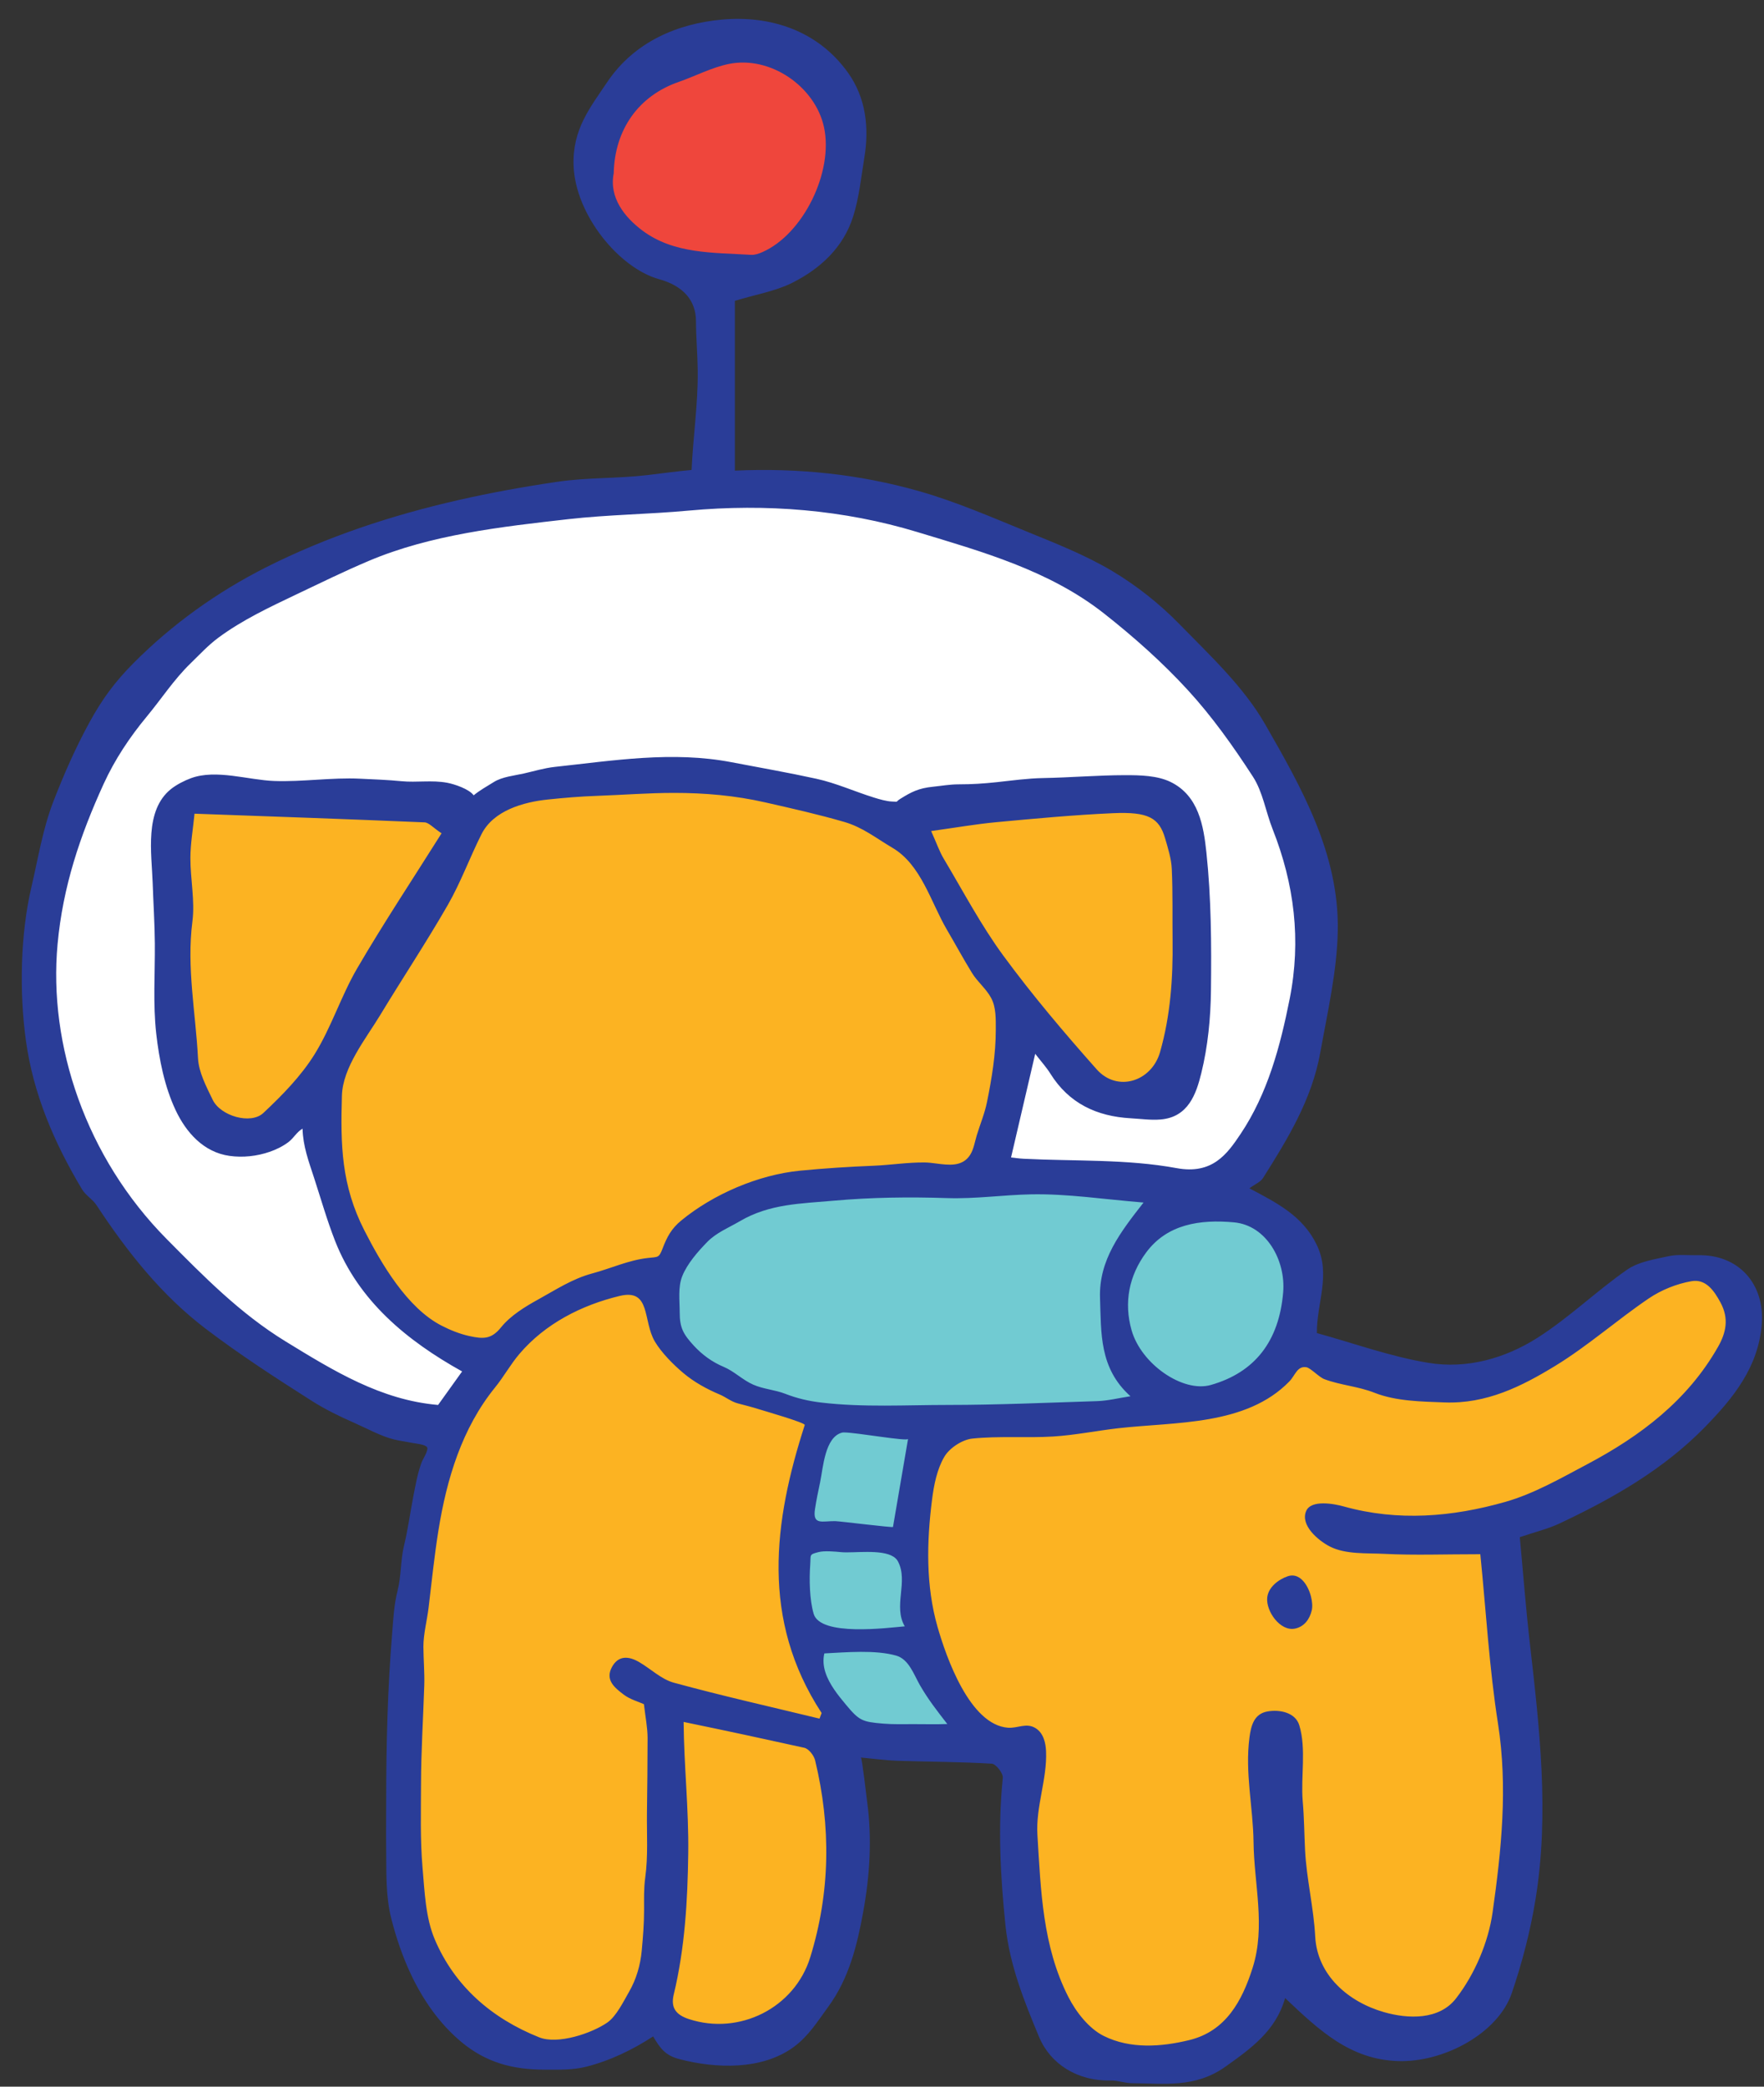 <svg version="1.1" width="115" height="136" viewBox="-1 -1 115 136" xmlns="http://www.w3.org/2000/svg" xmlns:xlink="http://www.w3.org/1999/xlink">
  <rect x="-1" y="-1" width="115" height="136" fill="#333333" stroke="none"/>
  <!-- Exported by Scratch - http://scratch.mit.edu/ -->
  <g id="space" transform="matrix(1, 0, 0, 1, -13, -10)">
    <g id="dotory-d">
      <g id="dotory-back">
        <path id="Shape" fill="#FFFFFF" stroke="none" stroke-width="1" d="M 78.825 76.200 L 82.275 71.850 L 84.547 62.625 L 84.547 56.325 L 81.686 49.200 L 75.750 41.400 L 67.275 35.625 L 59.325 32.850 L 50.325 31.275 L 38.025 31.500 L 30.225 32.700 L 22.425 34.350 L 14.325 38.625 L 8.250 44.025 L 4.650 50.100 L 2.325 57.150 L 1.725 63.975 L 3.375 71.925 L 7.125 78.600 L 13.875 85.275 L 21.900 90.225 L 27.750 91.950 L 30.375 88.500 L 33.600 84.225 L 40.050 80.550 L 51.150 76.425 C 51.150 76.425 63.525 75.525 63.825 75.600 C 64.125 75.675 78.825 76.200 78.825 76.200 Z " transform="matrix(1, 0, 0, 1, 13, 10)"/>
        <path id="Shape" fill="#FCB322" stroke="none" stroke-width="1" d="M 63.525 74.550 L 65.625 65.550 C 65.625 65.550 69.750 69.825 69.975 70.050 C 70.200 70.275 75.075 70.650 75.075 70.650 L 76.350 67.050 L 76.350 51.600 C 76.350 51.600 72.600 50.700 72.375 50.700 C 72.150 50.700 57.900 52.500 57.900 52.500 C 57.900 52.500 52.500 51.075 52.275 51.075 C 52.050 51.075 42.825 49.725 42.600 49.800 C 42.375 49.875 32.025 50.625 32.025 50.625 L 29.700 52.050 L 26.775 51.225 L 10.650 51.300 L 10.650 62.700 L 11.625 71.625 L 14.475 73.575 L 19.125 70.575 L 20.175 72.750 L 21.450 79.350 L 24.300 83.850 L 30.075 87.675 L 28.725 90.900 L 26.800 98.800 L 25.400 107.500 L 25.500 117 L 25.800 123.800 L 27.400 128.700 L 31.800 132.300 L 37.400 132.700 L 41.700 130.100 L 43.900 132.100 L 48.800 131.700 L 52.400 129 L 54.800 119.400 L 53.100 111.900 L 61.300 112.600 L 66.300 112.600 L 65.700 118.200 C 65.700 118.200 66.301 125.700 66.400 126 C 66.500 126.300 68.000 131.400 68.000 131.400 L 71.400 132.700 L 75.700 133.100 L 80.200 131.200 L 82.600 126.200 L 85.000 130.000 L 88.400 131.100 L 93.900 131.000 L 96.600 127.500 L 98.000 119.200 L 96.200 99.100 L 102.100 95.900 L 108.700 91.448 L 112.300 86.200 L 111.200 82.800 L 108.500 81.600 L 105.800 82.400 L 103.000 85.100 L 98.200 87.700 L 94.200 89.200 L 87.500 88.300 L 83.077 87.100 L 74.200 84.500 L 63.800 76.800 L 63.525 74.550 Z " transform="matrix(1, 0, 0, 1, 13, 10)"/>
        <path id="Shape" fill="#71CBD2" stroke="none" stroke-width="1" d="M 80.500 78.200 C 80.500 78.200 75.100 76.200 74.700 76.300 C 74.300 76.400 62.200 75.800 62.200 75.800 L 48.100 77.000 L 44.400 78.800 L 43.136 81.500 L 42.600 84 L 44.400 88.300 L 49.200 90.400 L 52.700 91.448 L 51.500 94.700 C 51.500 94.700 50.600 100.200 50.600 100.500 C 50.600 100.800 51.100 104.600 51.100 104.600 L 53.200 110.200 L 55.000 112.100 L 62.700 112.400 L 60.700 109.500 L 59.600 105.166 L 58.400 100.800 L 59.100 96.400 L 60.300 91.950 L 63.900 91.448 L 70.700 91.448 L 76.500 90.600 L 81.607 89.000 L 83.800 84.200 L 83.800 81.300 L 80.500 78.200 Z " transform="matrix(1, 0, 0, 1, 13, 10)"/>
        <path id="Shape" fill="#EF463C" stroke="none" stroke-width="1" d="M 48.750 1.650 L 42.075 2.625 L 38.925 6.300 L 38.025 10.125 L 39.225 14.025 L 41.850 16.575 L 46.725 16.950 C 46.725 16.950 51.525 15.150 51.750 15.075 C 51.975 15 54.225 10.800 54.225 10.800 L 54.225 6 L 51.525 2.700 L 48.750 1.650 Z " transform="matrix(1, 0, 0, 1, 13, 10)"/>
        <g id="Group">
          <path id="Shape" fill="#2A3D98" stroke="none" stroke-width="1" d="M 82.780 129.226 C 82.172 131.353 80.593 132.485 78.892 133.696 C 76.915 135.106 74.877 134.786 72.786 134.773 C 72.328 134.771 71.868 134.587 71.412 134.598 C 69.232 134.649 67.471 133.516 66.738 131.755 C 65.776 129.442 64.816 127.087 64.545 124.451 C 64.216 121.237 64.048 118.077 64.376 114.871 C 64.406 114.577 63.927 113.966 63.658 113.950 C 61.607 113.826 59.549 113.827 57.495 113.760 C 56.751 113.735 56.009 113.630 55.122 113.548 C 55.199 113.555 55.495 116.168 55.530 116.422 C 55.858 118.802 55.708 121.232 55.279 123.589 C 54.872 125.829 54.340 127.966 52.980 129.816 C 52.280 130.768 51.724 131.692 50.749 132.410 C 48.679 133.933 45.679 133.827 43.297 133.207 C 42.382 132.970 42.039 132.512 41.581 131.724 C 40.234 132.599 38.780 133.306 37.201 133.704 C 36.319 133.925 35.428 133.892 34.515 133.892 C 32.426 133.892 30.681 133.430 29.064 132.077 C 27.654 130.898 26.582 129.352 25.799 127.699 C 25.246 126.528 24.826 125.296 24.509 124.042 C 24.140 122.580 24.193 121.080 24.176 119.581 C 24.163 118.477 24.177 117.373 24.177 116.269 C 24.177 112.660 24.271 109.050 24.565 105.454 C 24.642 104.509 24.686 103.579 24.919 102.673 C 25.165 101.716 25.105 100.704 25.339 99.739 C 25.591 98.701 25.730 97.653 25.932 96.601 C 26.078 95.839 26.215 95.064 26.479 94.330 C 26.555 94.118 26.953 93.523 26.843 93.329 C 26.730 93.132 26.012 93.075 25.804 93.031 C 25.443 92.954 25.054 92.909 24.691 92.819 C 23.832 92.609 22.921 92.099 22.106 91.741 C 21.140 91.316 20.188 90.853 19.297 90.285 C 16.961 88.801 14.631 87.289 12.428 85.617 C 9.524 83.412 7.282 80.573 5.285 77.538 C 5.035 77.159 4.583 76.908 4.352 76.522 C 2.542 73.499 1.165 70.315 0.683 66.780 C 0.257 63.647 0.325 59.900 1.049 56.811 C 1.485 54.950 1.787 53.026 2.476 51.246 C 3.159 49.484 3.914 47.758 4.822 46.099 C 5.660 44.569 6.470 43.457 7.731 42.191 C 10.234 39.679 13.153 37.588 16.317 35.989 C 20.287 33.982 24.537 32.583 28.868 31.597 C 31.003 31.110 33.158 30.722 35.323 30.403 C 37.300 30.110 39.271 30.198 41.239 29.961 C 42.155 29.851 43.145 29.716 44.087 29.629 C 44.182 27.467 44.508 25.369 44.487 23.185 C 44.476 22.097 44.377 21.011 44.373 19.924 C 44.368 18.613 43.576 17.641 41.969 17.197 C 39.356 16.474 36.503 12.996 36.393 9.783 C 36.313 7.431 37.472 6.011 38.584 4.355 C 40.374 1.691 43.214 0.537 46.061 0.278 C 49.171 -0.004 52.316 0.955 54.305 3.769 C 55.440 5.374 55.673 7.301 55.352 9.253 C 55.141 10.542 55.011 11.864 54.622 13.101 C 53.987 15.124 52.483 16.510 50.649 17.432 C 49.560 17.979 48.299 18.184 46.909 18.606 C 46.909 22.093 46.909 25.847 46.909 29.673 C 51.070 29.486 55.022 29.914 58.858 30.995 C 61.273 31.676 63.600 32.689 65.930 33.641 C 67.826 34.417 69.758 35.174 71.508 36.217 C 73.092 37.162 74.589 38.346 75.878 39.666 C 77.882 41.718 80.068 43.750 81.472 46.195 C 83.855 50.345 86.303 54.652 86.213 59.657 C 86.165 62.318 85.542 64.978 85.069 67.619 C 84.527 70.643 82.952 73.231 81.337 75.782 C 81.172 76.042 80.817 76.181 80.451 76.449 C 82.219 77.390 83.939 78.238 84.851 80.152 C 85.777 82.097 84.830 83.944 84.851 85.884 C 87.263 86.548 89.657 87.421 92.128 87.826 C 94.633 88.238 97.123 87.536 99.245 86.184 C 101.295 84.877 103.071 83.147 105.073 81.754 C 105.823 81.233 106.856 81.075 107.786 80.873 C 108.400 80.738 109.060 80.824 109.699 80.810 C 112.333 80.750 114.056 82.669 113.855 85.296 C 113.638 88.113 111.982 90.131 110.160 92.000 C 107.463 94.765 104.141 96.661 100.672 98.293 C 99.919 98.648 99.091 98.844 98.080 99.186 C 98.293 101.458 98.468 103.771 98.732 106.073 C 99.367 111.628 100.013 117.189 99.109 122.764 C 98.773 124.843 98.237 126.914 97.555 128.908 C 96.658 131.529 93.131 133.422 90.158 133.333 C 87.025 133.238 85.010 131.337 82.780 129.226 Z M 64.913 74.439 C 65.146 74.464 65.438 74.508 65.732 74.523 C 69.062 74.693 72.452 74.534 75.702 75.133 C 78.034 75.564 78.994 74.225 79.870 72.918 C 81.639 70.280 82.458 67.217 83.078 64.099 C 83.837 60.276 83.382 56.623 81.965 53.039 C 81.516 51.904 81.328 50.617 80.681 49.619 C 79.401 47.644 78.019 45.699 76.431 43.969 C 74.773 42.162 72.912 40.511 70.982 38.990 C 67.402 36.170 63.010 34.952 58.785 33.671 C 53.995 32.220 48.955 31.814 43.899 32.279 C 41.288 32.520 38.654 32.542 36.050 32.837 C 31.706 33.330 27.083 33.842 23.032 35.561 C 21.421 36.244 19.918 36.981 18.331 37.736 C 16.583 38.569 14.792 39.409 13.231 40.566 C 12.571 41.055 12.017 41.660 11.429 42.229 C 10.334 43.291 9.535 44.536 8.570 45.700 C 7.458 47.040 6.485 48.502 5.759 50.088 C 4.224 53.447 3.100 56.774 2.753 60.540 C 2.148 67.108 4.593 74.435 9.873 79.762 C 12.286 82.198 14.650 84.608 17.621 86.430 C 20.759 88.354 23.841 90.251 27.560 90.569 C 28.054 89.879 28.531 89.214 29.126 88.385 C 25.529 86.383 22.379 83.790 20.848 79.886 C 20.315 78.526 19.922 77.136 19.469 75.748 C 19.115 74.665 18.753 73.699 18.724 72.563 C 18.347 72.772 18.145 73.181 17.803 73.438 C 17.434 73.715 17.014 73.921 16.579 74.071 C 15.748 74.359 14.830 74.458 13.958 74.335 C 12.274 74.098 11.129 72.810 10.440 71.336 C 9.727 69.812 9.376 68.055 9.185 66.367 C 8.967 64.432 9.109 62.456 9.094 60.498 C 9.084 59.179 8.997 57.862 8.953 56.545 C 8.887 54.618 8.403 51.833 10.140 50.433 C 10.502 50.142 11.024 49.874 11.462 49.715 C 13.100 49.120 15.184 49.840 16.873 49.901 C 18.739 49.969 20.621 49.662 22.484 49.753 C 23.392 49.796 24.284 49.829 25.177 49.916 C 26.169 50.012 27.154 49.831 28.150 50.017 C 28.651 50.111 29.587 50.431 29.880 50.836 C 30.274 50.507 30.748 50.249 31.193 49.970 C 31.743 49.625 32.529 49.553 33.155 49.412 C 33.821 49.261 34.489 49.057 35.171 48.983 C 38.990 48.572 42.835 47.938 46.691 48.679 C 48.539 49.033 50.395 49.355 52.233 49.759 C 53.517 50.042 54.700 50.584 55.970 50.980 C 56.333 51.092 56.796 51.230 57.173 51.242 C 57.635 51.257 57.337 51.287 57.688 51.068 C 58.394 50.629 58.877 50.371 59.817 50.277 C 60.388 50.219 60.912 50.120 61.498 50.120 C 62.379 50.120 63.134 50.070 63.991 49.978 C 64.988 49.871 65.993 49.729 66.996 49.711 C 68.791 49.678 70.536 49.526 72.338 49.522 C 73.337 49.520 74.450 49.545 75.314 49.965 C 77.149 50.859 77.467 52.844 77.649 54.563 C 77.964 57.532 77.981 60.544 77.946 63.535 C 77.926 65.346 77.747 67.196 77.315 68.949 C 76.985 70.288 76.474 71.818 74.654 71.964 C 74.015 72.016 73.364 71.922 72.718 71.885 C 70.502 71.761 68.688 70.917 67.475 68.973 C 67.224 68.569 66.898 68.213 66.488 67.684 C 65.935 70.061 65.438 72.182 64.913 74.439 Z M 95.506 100.298 C 93.150 100.298 91.193 100.374 89.244 100.274 C 88.118 100.216 86.731 100.324 85.694 99.794 C 84.948 99.412 83.753 98.412 84.152 97.483 C 84.479 96.719 86.000 97.016 86.601 97.184 C 90.146 98.173 93.691 97.867 97.139 96.886 C 99.005 96.354 100.754 95.345 102.489 94.426 C 105.950 92.591 109.015 90.278 111.001 86.786 C 111.529 85.859 111.727 84.940 111.167 83.899 C 110.730 83.084 110.189 82.343 109.273 82.503 C 108.307 82.671 107.311 83.071 106.496 83.621 C 104.416 85.030 102.517 86.723 100.379 88.028 C 98.197 89.360 95.906 90.511 93.157 90.404 C 91.670 90.347 90.011 90.328 88.610 89.776 C 87.530 89.350 86.414 89.290 85.337 88.888 C 84.994 88.760 84.439 88.155 84.164 88.111 C 83.563 88.016 83.440 88.644 83.054 89.039 C 80.231 91.936 75.629 91.664 71.911 92.086 C 70.490 92.248 69.080 92.539 67.655 92.626 C 65.903 92.732 64.129 92.581 62.389 92.761 C 61.729 92.830 60.901 93.374 60.564 93.946 C 60.089 94.752 59.886 95.769 59.765 96.722 C 59.413 99.484 59.347 102.340 60.122 105.040 C 60.685 107.000 62.220 111.422 64.715 111.606 C 65.352 111.653 65.911 111.256 66.519 111.638 C 67.026 111.958 67.172 112.584 67.195 113.143 C 67.273 114.959 66.519 116.741 66.632 118.591 C 66.856 122.221 66.965 125.853 68.652 129.158 C 69.160 130.153 69.995 131.217 70.957 131.695 C 72.690 132.556 74.701 132.413 76.544 131.962 C 78.922 131.379 79.979 129.408 80.663 127.252 C 81.522 124.546 80.752 121.787 80.722 119.065 C 80.696 116.801 80.153 114.562 80.456 112.243 C 80.558 111.462 80.757 110.702 81.626 110.546 C 82.417 110.404 83.450 110.608 83.704 111.445 C 84.174 112.989 83.791 114.812 83.929 116.405 C 84.022 117.470 84.027 118.511 84.080 119.575 C 84.176 121.472 84.643 123.325 84.742 125.221 C 84.875 127.726 86.886 129.472 89.222 130.142 C 90.800 130.595 92.818 130.667 93.917 129.255 C 95.132 127.693 96.028 125.605 96.306 123.643 C 96.880 119.584 97.307 115.483 96.658 111.333 C 96.090 107.718 95.883 104.046 95.506 100.298 Z M 60.013 74.830 C 60.842 74.936 61.735 75.062 62.242 74.276 C 62.482 73.903 62.552 73.406 62.680 72.988 C 62.899 72.271 63.194 71.573 63.343 70.835 C 63.658 69.287 63.918 67.712 63.918 66.127 C 63.918 65.431 63.945 64.658 63.616 64.045 C 63.292 63.439 62.729 63.001 62.371 62.419 C 61.799 61.488 61.278 60.526 60.726 59.585 C 59.685 57.810 59.057 55.362 57.181 54.257 C 56.120 53.632 55.241 52.919 54.041 52.570 C 52.334 52.075 50.625 51.691 48.895 51.298 C 46.922 50.849 44.954 50.677 42.935 50.678 C 41.248 50.678 39.577 50.813 37.892 50.872 C 36.814 50.909 35.790 50.998 34.717 51.109 C 33.139 51.274 31.172 51.815 30.390 53.369 C 29.623 54.893 29.042 56.504 28.190 57.988 C 26.791 60.422 25.235 62.766 23.780 65.169 C 22.843 66.716 21.344 68.561 21.290 70.412 C 21.195 73.632 21.251 76.250 22.756 79.198 C 23.860 81.361 25.543 84.247 27.781 85.397 C 28.339 85.685 28.981 85.944 29.596 86.078 C 30.533 86.284 31.043 86.281 31.668 85.507 C 32.286 84.741 33.238 84.162 34.090 83.692 C 35.248 83.053 36.311 82.346 37.612 81.997 C 38.818 81.674 39.979 81.130 41.228 80.991 C 41.917 80.914 41.955 80.999 42.202 80.355 C 42.482 79.623 42.769 79.076 43.412 78.548 C 45.506 76.827 48.445 75.565 51.157 75.300 C 52.760 75.143 54.347 75.044 55.959 74.978 C 57.071 74.932 58.189 74.750 59.301 74.765 C 59.525 74.768 59.767 74.798 60.013 74.830 Z M 52.426 111.013 C 52.472 110.891 52.517 110.769 52.564 110.647 C 48.582 104.560 49.430 98.170 51.464 91.876 C 51.512 91.727 48.724 90.928 48.463 90.844 C 48.009 90.700 47.560 90.589 47.110 90.470 C 46.661 90.353 46.329 90.060 45.904 89.882 C 45.100 89.545 44.246 89.079 43.549 88.490 C 42.899 87.943 42.128 87.169 41.695 86.441 C 40.890 85.087 41.454 82.967 39.393 83.465 C 36.902 84.067 34.541 85.273 32.866 87.238 C 32.278 87.928 31.845 88.726 31.278 89.424 C 29.111 92.091 28.123 95.396 27.584 98.739 C 27.315 100.412 27.143 102.100 26.941 103.781 C 26.842 104.606 26.600 105.502 26.603 106.330 C 26.607 107.169 26.686 108.010 26.659 108.864 C 26.589 111.001 26.452 113.135 26.447 115.273 C 26.444 117.066 26.390 118.924 26.544 120.696 C 26.683 122.287 26.739 123.984 27.348 125.413 C 28.648 128.465 31.061 130.550 34.150 131.785 C 35.366 132.271 37.576 131.524 38.590 130.823 C 39.181 130.414 39.650 129.442 40.009 128.820 C 40.485 127.996 40.749 127.078 40.837 126.133 C 40.918 125.251 40.989 124.384 40.989 123.492 C 40.989 122.779 40.967 122.077 41.065 121.372 C 41.258 119.976 41.160 118.559 41.177 117.140 C 41.197 115.520 41.218 113.900 41.218 112.280 C 41.218 111.598 41.075 110.915 40.979 110.071 C 40.628 109.911 40.073 109.763 39.652 109.441 C 39.096 109.014 38.426 108.508 38.896 107.648 C 39.316 106.878 39.988 106.937 40.648 107.316 C 41.416 107.757 42.104 108.446 42.924 108.670 C 46.071 109.529 49.256 110.244 52.426 111.013 Z M 72.699 90.001 C 70.651 88.176 70.795 85.870 70.714 83.612 C 70.625 81.122 72.046 79.301 73.551 77.377 C 70.970 77.168 68.591 76.796 66.221 76.842 C 64.403 76.878 62.601 77.147 60.748 77.087 C 58.287 77.006 55.820 77.036 53.368 77.255 C 51.211 77.450 49.181 77.452 47.242 78.588 C 46.492 79.027 45.706 79.333 45.103 79.950 C 44.506 80.561 43.793 81.373 43.475 82.181 C 43.190 82.905 43.312 83.779 43.312 84.545 C 43.312 85.536 43.546 85.959 44.229 86.702 C 44.786 87.305 45.424 87.769 46.177 88.086 C 46.872 88.377 47.410 88.943 48.112 89.249 C 48.781 89.541 49.523 89.581 50.191 89.841 C 50.958 90.140 51.728 90.319 52.554 90.415 C 55.300 90.737 58.061 90.568 60.799 90.568 C 64.045 90.568 67.292 90.422 70.539 90.319 C 71.227 90.296 71.910 90.122 72.699 90.001 Z M 11.682 52.033 C 11.578 53.074 11.414 53.997 11.413 54.920 C 11.410 56.302 11.717 57.708 11.543 59.060 C 11.158 62.066 11.756 65.008 11.909 67.975 C 11.956 68.892 12.450 69.817 12.865 70.679 C 13.375 71.736 15.343 72.313 16.168 71.540 C 17.398 70.388 18.617 69.143 19.501 67.726 C 20.601 65.961 21.236 63.911 22.287 62.110 C 24.019 59.143 25.923 56.275 27.787 53.311 C 27.229 52.942 26.960 52.610 26.676 52.598 C 21.713 52.387 16.749 52.216 11.682 52.033 Z M 59.704 53.165 C 60.071 53.982 60.247 54.504 60.524 54.966 C 61.793 57.092 62.953 59.302 64.414 61.291 C 66.303 63.862 68.375 66.308 70.496 68.696 C 71.843 70.210 74.078 69.491 74.627 67.570 C 75.307 65.188 75.473 62.767 75.444 60.314 C 75.425 58.754 75.464 57.191 75.392 55.634 C 75.360 54.960 75.146 54.287 74.954 53.630 C 74.567 52.304 73.858 51.899 71.569 52.000 C 69.026 52.112 66.486 52.351 63.950 52.587 C 62.612 52.712 61.284 52.946 59.704 53.165 Z M 43.891 111.296 C 43.783 111.274 43.675 111.251 43.567 111.229 C 43.592 114.113 43.906 116.909 43.868 119.792 C 43.828 122.879 43.649 125.986 42.922 128.998 C 42.708 129.883 43.097 130.330 43.918 130.598 C 47.204 131.671 50.798 129.872 51.820 126.573 C 53.134 122.329 53.179 118.037 52.140 113.735 C 52.063 113.413 51.722 112.976 51.433 112.913 C 48.915 112.355 46.403 111.815 43.891 111.296 Z M 39.010 10.294 C 38.697 11.864 39.704 13.144 40.873 14.021 C 42.934 15.568 45.517 15.457 47.972 15.610 C 48.211 15.624 48.472 15.532 48.699 15.433 C 51.358 14.268 53.355 10.206 52.717 7.282 C 52.138 4.630 49.215 2.622 46.526 3.166 C 45.394 3.395 44.333 3.962 43.229 4.346 C 40.666 5.236 39.071 7.409 39.010 10.294 Z M 82.653 83.232 C 82.828 81.158 81.570 78.863 79.448 78.668 C 77.241 78.465 75.091 78.776 73.716 80.639 C 72.605 82.142 72.257 83.888 72.770 85.696 C 73.397 87.908 76.115 89.786 77.937 89.267 C 80.821 88.445 82.386 86.404 82.653 83.232 Z M 54.038 92.361 C 53.976 92.361 53.929 92.364 53.900 92.371 C 52.768 92.660 52.663 94.676 52.463 95.618 C 52.325 96.275 52.229 96.720 52.130 97.364 C 51.968 98.428 52.610 98.129 53.444 98.141 C 53.749 98.146 57.206 98.579 57.216 98.521 C 57.558 96.521 57.872 94.685 58.198 92.782 C 58.167 92.963 54.838 92.366 54.038 92.361 Z M 57.249 100.460 C 56.456 99.951 54.636 100.237 53.846 100.163 C 53.435 100.124 52.738 100.057 52.346 100.163 C 51.738 100.326 51.867 100.311 51.820 100.979 C 51.751 101.959 51.775 103.244 52.043 104.176 C 52.473 105.671 56.839 105.098 57.984 104.998 C 57.213 103.679 58.234 102.086 57.541 100.767 C 57.475 100.641 57.375 100.541 57.249 100.460 Z M 52.811 108 C 53.064 108.787 53.651 109.507 54.149 110.104 C 55.009 111.137 55.201 111.224 56.566 111.338 C 57.233 111.394 57.905 111.372 58.576 111.372 C 59.302 111.372 60.035 111.392 60.757 111.364 C 60.092 110.503 59.515 109.778 58.963 108.815 C 58.570 108.128 58.250 107.140 57.421 106.905 C 56.056 106.518 54.152 106.691 52.741 106.763 C 52.642 107.188 52.684 107.602 52.811 108 Z " transform="matrix(1, 0, 0, 1, 13, 10)"/>
          <path id="Shape" fill="#2A3D98" stroke="none" stroke-width="1" d="M 84.458 103.024 C 84.550 103.368 84.574 103.711 84.517 103.957 C 84.383 104.528 84.025 105.026 83.422 105.146 C 82.457 105.340 81.533 104.019 81.612 103.140 C 81.674 102.451 82.347 101.940 82.956 101.732 C 83.707 101.477 84.253 102.256 84.458 103.024 Z " transform="matrix(1, 0, 0, 1, 13, 10)"/>
        </g>
      </g>
    </g>
  </g>
</svg>